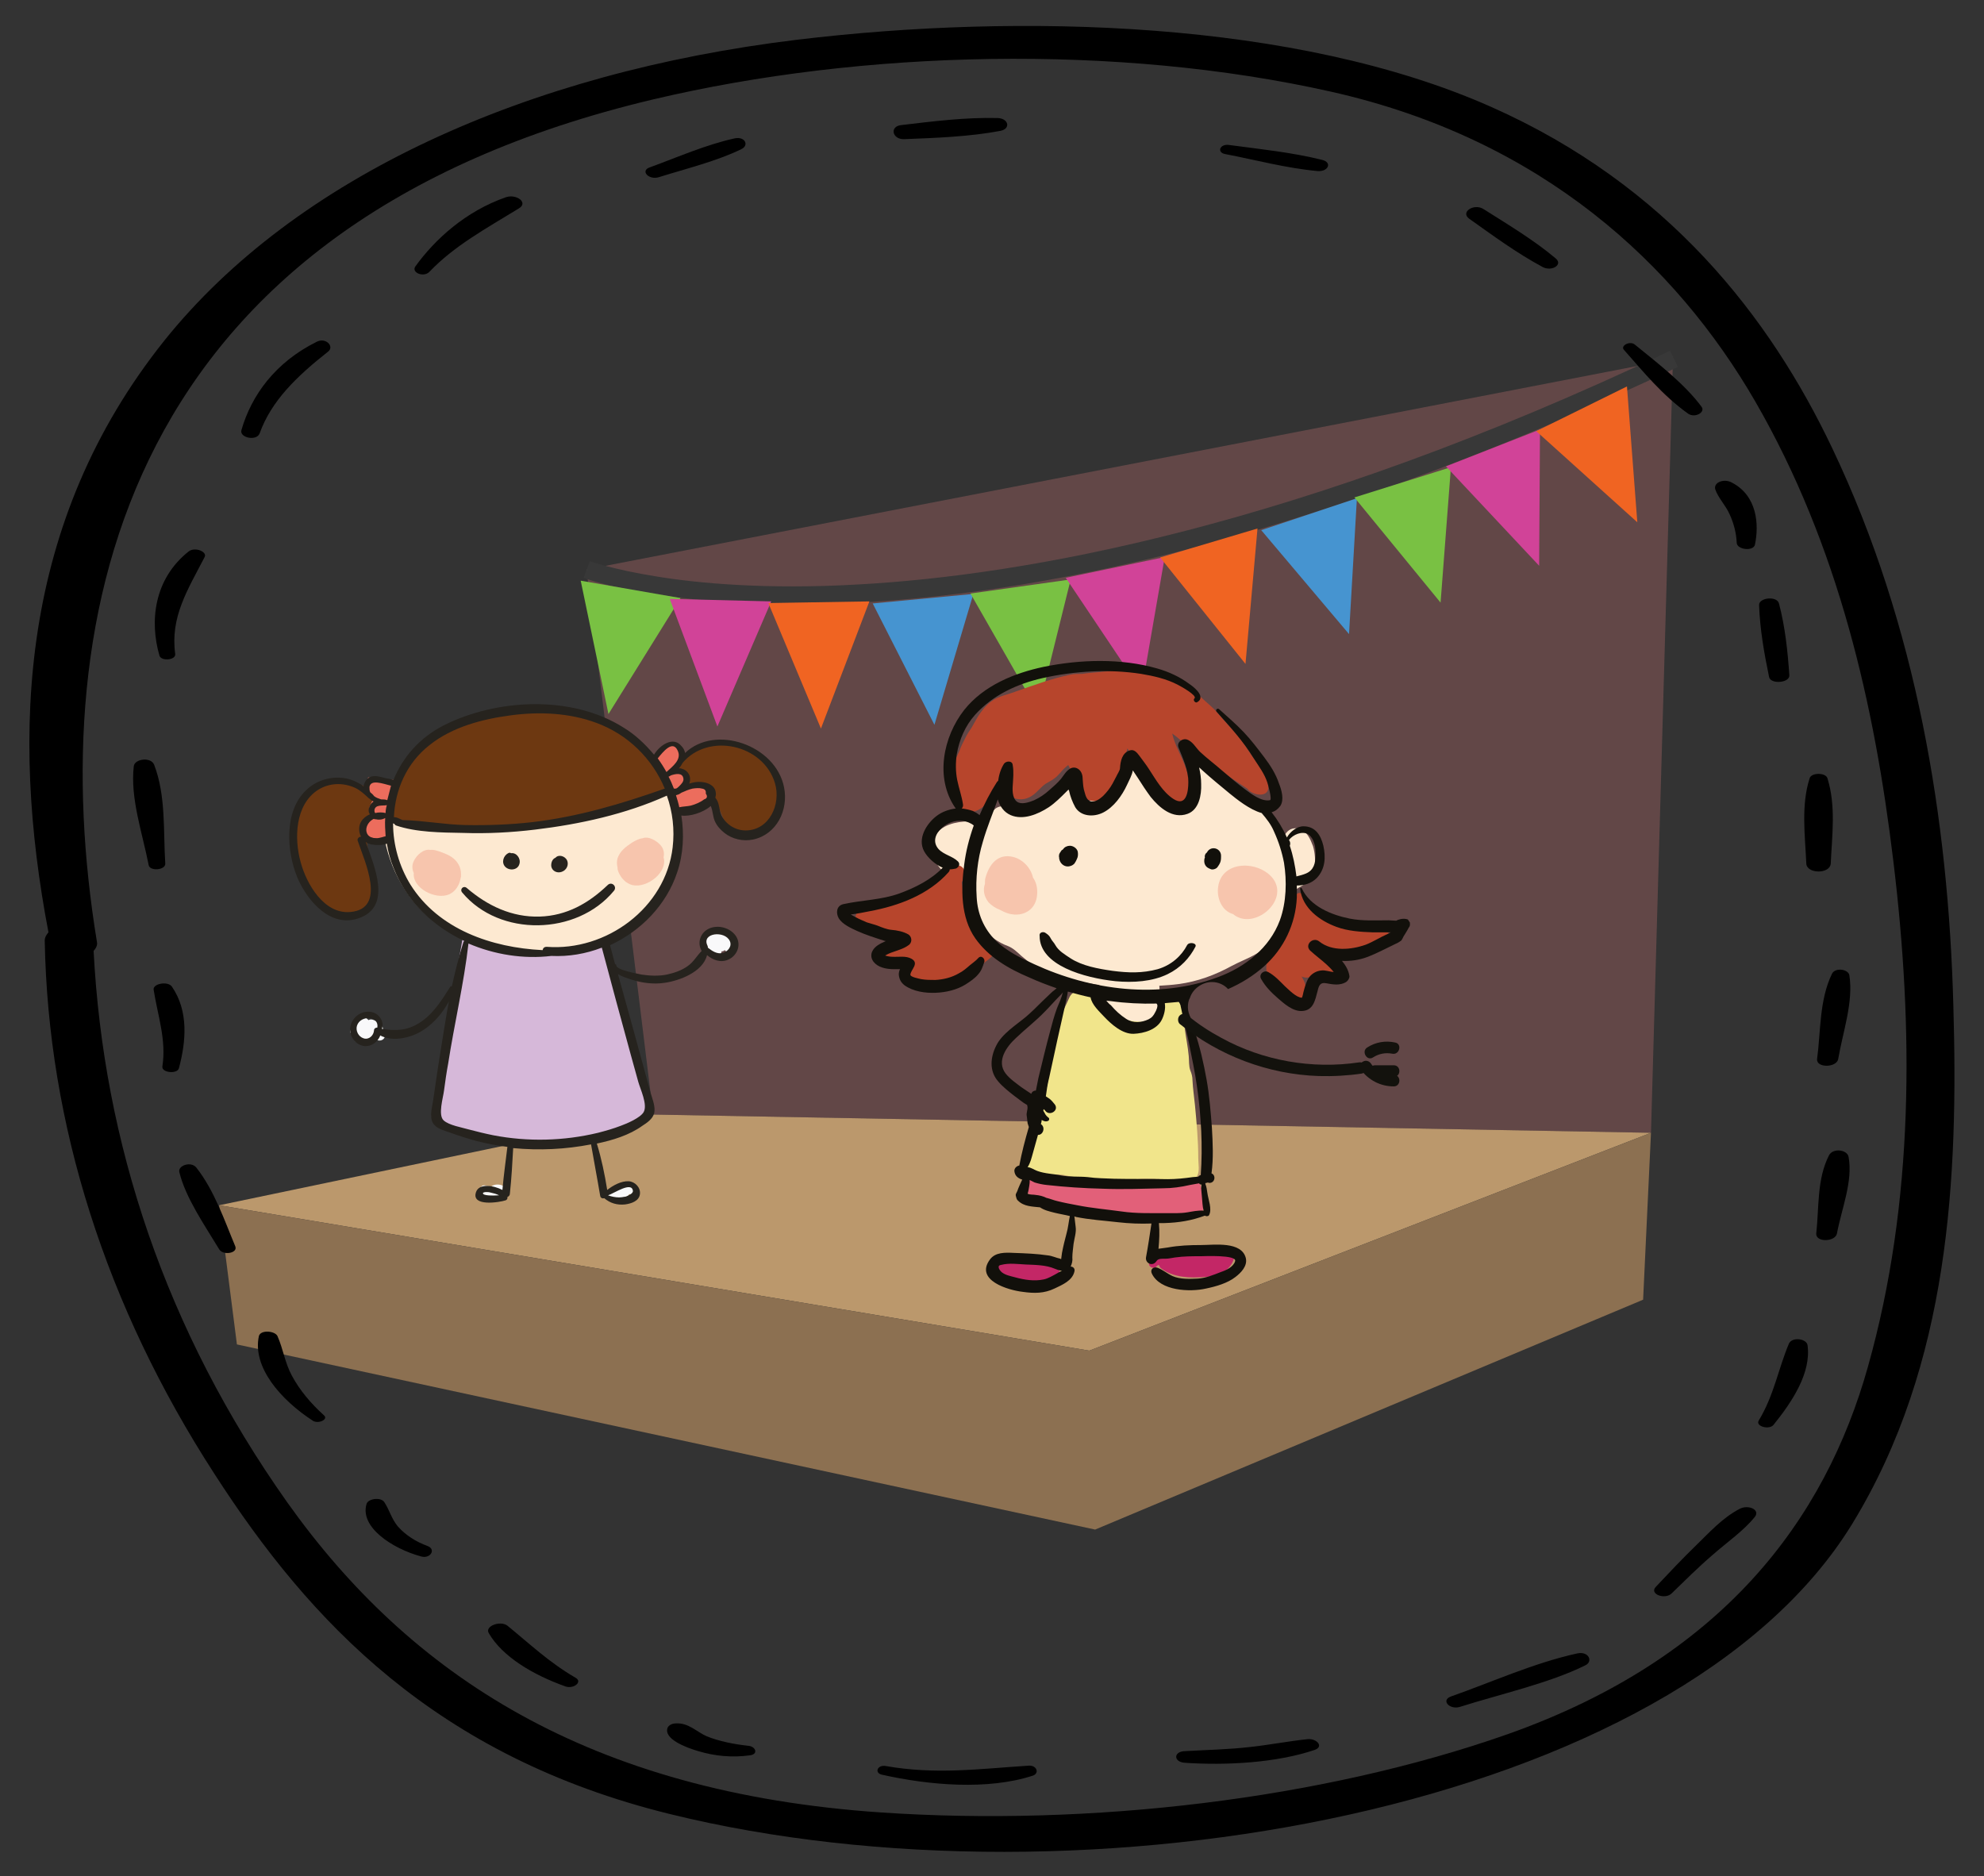 <?xml version="1.0" encoding="utf-8"?>
<!-- Generator: Adobe Illustrator 19.0.0, SVG Export Plug-In . SVG Version: 6.00 Build 0)  -->
<svg version="1.1" id="Capa_1" xmlns="http://www.w3.org/2000/svg" xmlns:xlink="http://www.w3.org/1999/xlink" x="0px" y="0px"
	 viewBox="-44 -92.7 479 453" style="enable-background:new -44 -92.7 479 453;" xml:space="preserve">
<rect x="-44" y="-92.7" width="479" height="453" fill="#333333" stroke="none"/>
<style type="text/css">
	.st0{fill:#BB986C;}
	.st1{fill:#8C7051;}
	.st2{opacity:0.35;}
	.st3{clip-path:url(#SVGID_2_);fill:#BA6E6E;}
	.st4{fill:#383838;}
	.st5{fill:#79C143;}
	.st6{fill:#D14398;}
	.st7{fill:#F06422;}
	.st8{fill:#4694D0;}
	.st9{fill:#E26079;}
	.st10{fill:#C32766;}
	.st11{fill:#FDE9D1;}
	.st12{fill:#B7452C;}
	.st13{fill:#F7C5AD;}
	.st14{fill:#F1E58B;}
	.st15{fill:#12100B;}
	.st16{fill:#13120D;}
	.st17{fill:#F9F9FA;}
	.st18{fill:#D6B8D9;}
	.st19{fill:#6D3811;}
	.st20{fill:#EC6D5D;}
	.st21{fill:#26231E;}
</style>
<g id="escenario">
	<polygon id="XMLID_49_" class="st0" points="113.7,176.4 8.9,198.3 219,233.4 354.6,180.8 	"/>
	<polygon id="XMLID_48_" class="st1" points="352.7,221.1 354.6,180.8 219,233.4 8.9,198.3 13.2,231.9 220.4,276.6 	"/>
	<g id="XMLID_64_" class="st2">
		<g id="XMLID_65_">
			<g>
				<g>
					<g>
						<g>
							<defs>
								<rect id="SVGID_1_" x="97.6" y="-6" width="262.4" height="186.8"/>
							</defs>
							<clipPath id="SVGID_2_">
								<use xlink:href="#SVGID_1_"  style="overflow:visible;"/>
							</clipPath>
							<polygon id="XMLID_47_" class="st3" points="97.6,44.8 113.7,176.4 354.6,180.8 359.9,-6 							"/>
						</g>
					</g>
				</g>
			</g>
		</g>
	</g>
	<path id="XMLID_2_" class="st4" d="M147.9,53.2c-15.2,0-26.7-1.3-34.3-2.5c-11-1.7-16.5-3.8-16.7-3.9l1.5-4l-0.7,2l0.7-2
		c0.1,0,5.5,2,16.2,3.7c9.8,1.6,26.4,3.2,48.8,1.9C203,46.2,269.1,34.8,359.2-8l1.9,3.9C320.7,15,281.9,29.5,245.5,39.2
		c-29.2,7.7-56.9,12.3-82.4,13.6C157.7,53.1,152.6,53.2,147.9,53.2z"/>
	<polygon id="XMLID_45_" class="st5" points="102.9,79.7 96.2,47.5 120.3,51.7 	"/>
	<polygon id="XMLID_44_" class="st6" points="129.2,82.7 117.7,51.9 142.2,52.5 	"/>
	<polygon id="XMLID_43_" class="st7" points="154.2,83.2 141.5,52.9 165.9,52.5 	"/>
	<polygon id="XMLID_42_" class="st8" points="181.6,82.3 166.7,53 191,50.7 	"/>
	<polygon id="XMLID_41_" class="st5" points="206.6,79.1 190.3,50.6 214.5,47.2 	"/>
	<polygon id="XMLID_40_" class="st6" points="231.6,74.1 213.3,46.8 237.2,41.8 	"/>
	<polygon id="XMLID_39_" class="st7" points="256.7,67.6 236.1,41.9 259.6,34.9 	"/>
	<polygon id="XMLID_38_" class="st8" points="281.7,60.4 260.5,35.3 283.6,27.6 	"/>
	<polygon id="XMLID_37_" class="st5" points="303.8,52.8 283,27.4 306.3,20.1 	"/>
	<polygon id="XMLID_36_" class="st6" points="327.6,43.9 305.1,19.9 327.8,11 	"/>
	<polygon id="XMLID_35_" class="st7" points="351.3,33.4 326.9,11.4 348.8,0.6 	"/>
</g>
<g>
	<path d="M427.6,150.1c1.2,41.2-0.8,86.5-24.4,125.1c-42.4,69.2-185.8,94.6-285.4,70.1c-56.5-13.9-87-46.4-110-82.1
		c-26.3-40.6-40.2-84.5-41-128.8c0-0.8,0.4-1.4,0.9-2c-9.2-48.2-6.9-99.2,28-142.9C27.4-50,83.2-75.2,148.4-83.1
		c54-6.5,120.5-4.7,167.6,16.2c42.6,18.9,67.3,50.7,82.4,82.5C418.8,58.5,426.4,105.2,427.6,150.1z M407,237.2
		c11.2-39.8,11-81.8,6.1-122.1c-4.5-37.3-13.1-75.9-33.4-111c-18.9-32.6-51.1-63.2-102.5-74.7c-51.3-11.5-112.8-10.1-163.5,1.9
		C-14.1-38.4-33.6,55.5-20.6,134.7c0.2,0.9-0.3,1.6-0.8,2.2C-19,183-4.2,228.3,25.4,270.1c29.6,41.6,72.7,70,143.3,74.8
		c50.3,3.4,106.4-3.1,151.3-18.9C371.7,307.7,396.6,274.4,407,237.2z"/>
	<path d="M402.5,142.8c1,6.5-1.6,13.7-2.7,20.2c-0.4,2.1-5.3,2.2-5.1,0c0.9-6.6,0.5-14.2,3.6-20.6
		C399.1,140.8,402.3,141.3,402.5,142.8z"/>
	<path d="M402.3,186.6c1.1,5.9-1.7,12.6-2.8,18.5c-0.4,2.1-5.2,2.2-5,0c0.7-6.1,0.1-13.1,3.1-18.9
		C398.6,184.4,402,184.9,402.3,186.6z"/>
	<path d="M397.2,95.2c2.1,6.7,1.1,13.9,0.8,20.6c-0.2,2.6-5.8,2.5-5.9,0c-0.3-6.8-1.3-14,0.8-20.6C393.3,93.8,396.8,93.8,397.2,95.2
		z"/>
	<path d="M392.4,232.1c0.9,6.6-3.6,13.5-8.2,19.2c-1,1.3-4.4,0.4-3.6-1c3.7-6.1,4.7-12.4,7.3-18.6
		C388.7,230,392.2,230.5,392.4,232.1z"/>
	<path d="M388,70.3c0.2,1.9-4.6,2.3-4.9,0.4c-1.2-5.8-2.2-11.5-2.4-17.3c-0.1-1.8,4.3-2.3,4.8-0.4C387,58.7,387.6,64.5,388,70.3z"/>
	<path d="M376,271.6c2.1-1.1,5,0.2,3.7,1.9c-2.6,3.3-6.8,6.2-10.2,9.2c-3.5,3-6.7,6.2-9.9,9.3c-1.6,1.6-5.4,0.2-3.9-1.5
		c3.2-3.4,6.4-6.8,9.8-10.1C368.7,277.3,371.8,273.8,376,271.6z"/>
	<path d="M374.1,23.8c6.2,3.2,6.6,10.2,5.6,15c-0.4,1.7-4.3,1.2-4.4-0.4c-0.1-2.4-0.7-4.7-1.7-6.9c-0.9-2.1-2.8-4-3.5-6.1
		C369.7,23.7,372.3,22.8,374.1,23.8z"/>
	<path d="M366.8,5.5c1,1.3-1.5,2.8-3.2,1.7c-6.3-4.5-10.8-10.1-15.5-15.4c-1-1,1.4-2.3,2.6-1.3C356.5-4.8,362.8,0.1,366.8,5.5z"/>
	<path d="M336.8,306.5c2.8-0.6,3.9,2,1.9,2.9c-8.7,4.3-20.4,6.9-30.2,10c-2.5,0.8-4.7-1.6-2.2-2.5
		C316,313.5,326.3,308.8,336.8,306.5z"/>
	<path d="M331.6-30.3c1.8,1.5-0.9,3.2-3.1,2.1c-6.5-3.5-12-7.6-17.8-11.7c-2.2-1.6,1.2-3.8,3.5-2.3
		C320.2-38.4,326.4-34.7,331.6-30.3z"/>
	<path d="M275.2-54.1c2.5,0.6,1.5,2.9-1.1,2.7c-7.6-0.7-15-2.7-22.3-4.1c-2.1-0.4-1.3-2.5,0.9-2.2C260.2-56.7,268-55.9,275.2-54.1z"
		/>
	<path d="M271.7,327.2c2.2-0.2,4,1.8,1.7,2.6c-9.1,3.1-21.4,3.8-31.4,3.1c-2.7-0.2-2.7-2.7,0-2.8c5.3-0.3,10.5-0.4,15.8-1
		C262.4,328.6,267,327.7,271.7,327.2z"/>
	<path d="M204.4,333.6c1.9-0.1,2.6,1.8,1,2.4c-11,3.6-25.2,2.3-36.4-0.2c-2-0.4-1.2-2.5,0.9-2.1C182,335.8,192.1,334.4,204.4,333.6z
		"/>
	<path d="M196.9-64.2c2.6,0.1,3.2,2.6,0.6,3.1c-7.4,1.4-15.5,1.7-23.2,2c-2.9,0.1-3.6-3.1-0.7-3.4C181.2-63.4,189.1-64.4,196.9-64.2
		z"/>
	<path d="M136.6,328.8c1.8,0.1,2.6,2,0.5,2.3c-4.3,0.6-8.5,0.2-12.5-1c-3.1-0.9-8.5-3-7.4-5.7c0.3-0.6,1.1-1,2-1
		c3-0.2,5.1,2.1,7.4,3.1C129.6,327.7,133,328.4,136.6,328.8z"/>
	<path d="M133.4-59.3c2.5-0.5,3.5,1.7,1.6,2.6c-5.9,2.9-13.3,4.7-20,6.8c-2.4,0.7-4.5-1.6-2.1-2.4C119.5-54.7,126.2-57.7,133.4-59.3
		z"/>
	<path d="M95,312.4c1.7,1-0.5,2.7-2.4,2.1c-7.9-2.8-15.3-7.2-18.6-12.9c-1-1.7,2.8-3.1,4.5-1.8C83.9,304.2,88.6,308.7,95,312.4z"/>
	<path d="M78.2-45.1c2.5-0.8,5.4,1.3,3.1,2.7c-8,4.9-15.7,9.1-21.6,15.3c-1.4,1.5-4.5,0.2-3.4-1.3C61-34.9,68.4-41.7,78.2-45.1z"/>
	<path d="M59.3,280.6c2,0.8,0.6,3.1-1.6,2.5c-7-1.9-14.9-7.1-13.2-12.7c0.4-1.3,3.5-1.7,4.3-0.4c1.3,2,1.7,4,3.3,5.9
		C53.9,277.9,56.3,279.5,59.3,280.6z"/>
	<path d="M32.5-10.2c2.2-1.1,4.3,1.2,2.7,2.4c-7.6,6-13.7,11.9-16.5,19.7c-0.7,2-5,1.1-4.4-0.8C16.7,2.8,22.4-5.2,32.5-10.2z"/>
	<path d="M34.2,249c1.2,1-1.4,2.2-2.7,1.3c-7.7-5-14.6-12.9-13-20.4c0.4-1.6,3.9-1.3,4.5,0c1.4,3.2,1.8,6.5,3.5,9.6
		C28.4,243,31,246.1,34.2,249z"/>
	<path d="M12.8,208.2c0.7,1.7-3,2.3-3.9,0.7c-3.5-5.8-8.1-12.4-9.6-18.6c-0.4-1.6,2.8-2.7,4.1-1.1C7.8,194.8,10.2,202,12.8,208.2z"
		/>
	<path d="M1.6,40.4c1.5-1.1,4.5,0.1,3.8,1.4c-4.2,8.1-8.3,14.5-7.1,23.4c0.2,1.5-3.4,1.8-3.8,0.4C-7.9,57.4-6.9,47.1,1.6,40.4z"/>
	<path d="M-2.5,145.5c4.1,6,3.4,13.3,1.7,19.7c-0.4,1.5-4.2,1.1-4-0.4c1-6.4-1.1-12.2-2.1-18.5C-7.2,144.8-3.5,144.1-2.5,145.5z"/>
	<path d="M-4.1,115.8c0.1,1.6-3.7,1.9-4,0.4c-1.5-7.7-4.5-16.2-3.6-23.9c0.2-1.8,4.1-2.3,4.9-0.4C-3.9,99.4-4.6,108-4.1,115.8z"/>
</g>
<g id="XMLID_1817_">
	<g id="XMLID_1819_">
		<g id="XMLID_4606_">
			<path id="XMLID_4610_" class="st9" d="M203.1,193.2c0.4-1.8,2.4-2.1,3.9-1.7c0.9,0.2,1.6,0.4,2.6,0.4c1.2,0,2.3,0,3.5,0
				c2.2,0,4.4,0.4,6.7,0.5c4.7,0.1,9.5,0.8,14.2,0.3c1.7-0.2,3.5-0.3,5.2-0.4c1.5-0.1,3.3-0.2,4.6,0.5c0.1,0.1,0.3,0.2,0.4,0.3
				c0.6-0.4,1.6-0.3,1.7,0.6c0.3,1.9,1,4.5,0.4,6.3c-0.2,0.7-0.8,1.1-1.5,1.2c-2.3,0-4.6,0-7,0c-2.5,0-4.9,0.4-7.4,0
				c-2-0.3-4-1.3-6.1-1.3c-2.5-0.1-4.9-0.3-7.3-0.8c-2-0.4-4.1-0.9-6-1.8c-1.7-0.7-3.6-1-5.4-1.4
				C204.2,195.7,202.8,194.7,203.1,193.2z"/>
			<g id="XMLID_4607_">
				<path id="XMLID_4609_" class="st10" d="M239.5,209.2c4.3-1.1,9.1-1.4,13.4-0.4c0.6,0.1,1.2,0.9,1.2,1.5
					c-0.2,1.5-0.9,2.7-2.1,3.7c-1.5,1.2-3.1,1.5-5,1.6c-3.6,0.3-7.6,0.2-10.6-2c-0.3-0.2-0.5-0.6-0.6-0.9c-0.3,0.1-0.5,0.2-0.6,0.4
					c-0.6,0.7-1.9,0.1-1.8-0.7C233.7,209.5,237.5,209.7,239.5,209.2z"/>
				<path id="XMLID_4608_" class="st10" d="M197,213.1c0.9-1,2.6-1.2,3.9-1.3c3.2-0.3,6.3,0.4,9.4,0.8c0.8,0.1,1.2,0.7,1.3,1.3
					c0.1,0.1,0.2,0.3,0.2,0.5c0.8,3.4-3.7,3-5.7,2.9c-2.9-0.1-6.2,1-8.8-0.8C196,215.7,195.9,214.3,197,213.1z"/>
			</g>
		</g>
		<g id="XMLID_4597_">
			<path id="XMLID_4605_" class="st11" d="M181.6,109.3c1.6-2.9,5.2-3.6,8.2-3.7c1.2,0,2.9,0.1,4.1,0.8c0.3-0.3,0.6-0.7,0.9-1
				c0.3-1.3,0.9-2.7,2.1-3.2c1.8-0.7,3.6,0,5.4,0.4c1.7,0.4,4.1-1.4,5.5-2.2c1-0.5,2.1-0.6,3.1-1.1c0.9-0.4,1.3-1.1,2-1.8
				c0.9-1,2.5-0.4,2.8,0.7c0.2,0.6,0.5,3.6,1.2,3.7c0.6,0,1.4-0.6,1.8-1c0.8-0.6,1.4-1.2,2.3-1.7c1.3-0.8,3.6-1.6,4.5-2.9
				c0.8-1.2,1.3-2.9,2.6-3.6c2.9-1.5,4.5,2.9,5,4.9c0.4,1.3,2.2,1.8,3.2,2.3c1.7,0.8,3.7,1.3,4.9-0.5c0.4-0.6,0.8-1.4,1.1-2.1
				c0.3-0.8,0.2-1,0.4-2c0.2-1.4,0.9-3.7,2.6-3.9c4.1-0.6,3.9,4.9,7.3,6c3.8,1.2,6.5,3.6,9,6.7c1.7,2.1,3.2,4.5,3.9,7.2
				c0.1-0.9,0.4-1.8,0.7-2.4c0.7-1.3,2-1.9,3.4-1.5c1.9,0.4,2.8,2.6,3.4,4.2c0.5,1.7,0.6,3.5,0.4,5.3c-0.2,1.8-1.3,3-2.8,4.1
				c-0.6,0.4-1.3,0.7-1.9,1.2c-0.5,0.4-1,0.5-1.5,0.5c0,0.1,0,0.3,0,0.4c0,0.7,0,1.4-0.3,2c0,0.1,0,0.1-0.1,0.2c0,0.1,0,0.2,0,0.5
				c-0.1,0.4-0.1,0.8-0.3,1.3c-0.2,0.8-0.7,1.5-0.9,2.3c-0.6,1.7-1.4,3.4-2.5,4.9c-2.5,3.4-6.1,4.3-9.7,6.2c-4,2.2-8.3,3.8-12.9,4.4
				c-1.5,0.2-3,0.3-4.6,0.4c0,0.6,0.1,1.1,0.1,1.7c0.4,0.8,0.5,1.6,0.5,2.6c-0.1,1.4-0.9,2.5-1.5,3.6c-1.3,2.4-4.9,3.2-7.4,2.5
				c-2.4-0.7-3.4-3.5-4.2-5.6c-0.4-1.2-1-2.3-1.5-3.4c-0.2-0.5-0.4-1-0.5-1.6c-4-0.5-7.8-1.6-11.7-2.9c-1.3-0.5-2.8-0.9-3.9-1.6
				c-1.1-0.7-2.2-1.7-3.2-2.5c-1-0.9-2-1.9-3.3-2.4c-1.1-0.4-2.2-1-3.2-1.7c-4.3-3.2-6-8.8-6.1-14c0,0,0,0,0-0.1
				c-0.8-0.1-1.7-0.2-2.5-0.4c-1.6-0.3-3.2-1.2-4.3-2.3C181.3,115.1,180.3,111.7,181.6,109.3z"/>
			<g id="XMLID_4601_">
				<path id="XMLID_4604_" class="st12" d="M263.9,136c0.6-1,1-2.1,1.4-3.2c1-2.4,2.3-4.3,2.4-7.1c0-0.8,0.5-1.3,1.2-1.5
					c-0.2-0.6,0.2-1.4,0.9-1.3c1.4,0.1,1.6,1.5,2.1,2.6c0.9,1.8,2.9,3,4.7,3.8c4,2,8.8,1.9,13.2,2.3c1.4,0.1,2.4,2.2,0.8,3
					c-2.4,1.1-5.2,1.9-7.8,2.1c-0.5,0-1,0.3-1.5,0.4c-0.7,0.2-1.5,0.1-2.3,0.1c-1.3-0.1-2.5-0.5-3.7-1c-0.1,0-0.2-0.1-0.3-0.1
					c1.6,1.4,3.3,2.6,4.1,4.7c0.3,0.6-0.2,1.5-0.7,1.8c-2,1.1-4.2,0.7-6.4,0.7c-0.4,0-0.9,0.1-1.4-0.1c-0.2,0-0.3-0.1-0.4-0.2
					c0.1,0.2,0.2,0.3,0.3,0.5c0.7,1.3,1.1,2.7,0.5,4.1c-0.8,1.6-2.8,0.9-3.9,0.3c-2.9-1.6-6.6-5.2-5-8.8
					C262.6,137.8,263.3,136.9,263.9,136z"/>
				<path id="XMLID_4603_" class="st12" d="M163.4,127.1c1.2-0.9,3.3-1,4.7-1.2c2.1-0.3,4.2-0.6,6.2-1.2c0.6-1,1.6-1.1,2.5-1.6
					c1.2-0.6,2.3-1.4,3.4-2.3c1.4-1,3.3-1.5,4.2-3.1c0,0,0-0.1,0.1-0.1c0.1-0.8,1-1.3,1.7-1.1c1-0.8,2.9,0.1,2.7,1.8
					c-0.1,0.7-0.3,1.4-0.7,2c0.1,0.5,0.1,1,0.2,1.5c0.3,2,1.1,3.9,2,5.7c0.9,1.7,2.2,3.3,3.7,4.6c1.2,1.1,2.7,2.6,2.3,4.5
					c-0.3,1.5-2,2.5-3.1,3.4c-0.6,0.4-1.2,0.8-1.8,1.2c-0.8,0.6-1.7,1-2.6,1.5c-1.6,1-3.3,1.3-5.1,1.5c-1.7,0.1-3.5,0.3-5.3,0.2
					c-1.6,0-3.1-1-3.6-2.6c-0.2-0.4-0.3-0.9-0.3-1.3c-2.1,0.1-5.7-0.1-5.1-3c0.3-1.2,1.6-1.8,2.6-2.1c0.8-0.3,1.7-0.5,2.6-0.7
					c-1.5-0.5-3.2-0.6-4.7-1.3c-1.3-0.6-2.5-1-3.8-1.5c-1.4-0.5-2.6-1.2-3.5-2.4C162.3,128.6,162.8,127.5,163.4,127.1z"/>
				<path id="XMLID_4602_" class="st12" d="M190.3,103.4c-1.9,0.1-3.3-1.2-4.2-2.7c-0.8-1.4-1.4-3.2-1.3-4.9c0.2-1.7,1-3.5,1.8-5
					c0.3-0.7,0.7-1.4,1-2.1c0.4-1.2,1-2.3,1.5-3.3c0.4-0.8,0.9-1.6,1.4-2.3c0.5-0.9,1.1-1.9,1.6-2.8c0.9-1.4,2-2.8,3.3-3.7
					c1.8-1.3,4-1.6,6-2.4c4.3-1.5,8.6-3.1,13-4c0.9-0.2,1.9-0.2,2.9-0.2c1.3-0.2,2.6-0.3,3.8-0.4c3.3-0.4,6.7-0.4,10-0.5
					c2.7-0.1,8.4,0.8,10.1,3.8c0.1,0,0.1,0,0.2,0c1.8-0.1,2.9,1.2,4.1,2.3c1.5,1.5,3.3,2.8,4.7,4.5c1.4,1.7,2.9,3.2,4.3,4.8
					c1.4,1.6,2.5,3.4,3.7,5.2c1.5,2.2,3.7,4.6,4,7.3c0.4,3-3.7,2.5-5.1,0.7c-5.3-3.5-10.6-7-15.4-11.1c-0.8-0.7-1.8-1.6-2.7-2.2
					c0.1,0.4,0.2,0.8,0.3,1.1c0.9,2.9,2.6,5.5,3.4,8.5c0.6,2.1,0.9,5.2-0.8,6.9c-1.9,1.9-4.7,1-6.2-0.7c-0.8-0.9-1.4-1.9-1.9-3
					c-0.7-1.3-1.6-2.5-2.3-3.8c-0.7-1.2-1.5-2.3-2.2-3.5c-0.2-0.3-0.6-1.2-1.1-1.9c-0.2,0.6-0.3,1.2-0.3,1.7
					c-0.2,1.5-0.4,2.9-0.9,4.2c-0.9,2.4-2,4.7-4.2,6.1c-1,0.6-2.3,0.9-3.5,0.6c-1.4-0.3-2-1-2.6-2.3c-0.5-1.2-1.1-2.4-1.6-3.6
					c-0.3-0.8-0.7-1.9-1.2-2.7c-0.2,0.2-0.5,0.4-0.7,0.6c-0.7,0.6-1.2,1.3-1.8,1.9c-0.8,0.9-1.9,1.4-2.9,2c-1.2,0.8-2.1,2.1-3.3,2.9
					c-2.2,1.5-5,1.1-6.5-1.2c-0.3-0.5-0.6-1.1-0.8-1.6c-0.2,0.5-0.5,1-0.8,1.5c-0.6,0.9-1.4,1.8-2.2,2.6
					C193.6,102,192.1,103.3,190.3,103.4z"/>
			</g>
			<g id="XMLID_4598_">
				<path id="XMLID_4600_" class="st13" d="M193.8,120.7c0-0.5,0-1,0.1-1.4c0.9-3.3,3-6,6.7-5.1c2.4,0.6,4.3,2.7,4.8,5
					c0.8,1.1,1.1,2.5,1,4c-0.2,3.7-3.3,5.6-6.8,4.7c-0.7-0.2-1.4-0.5-2.1-0.9c-1.1-0.4-2-1-2.8-1.8
					C193.5,123.7,193.3,122.1,193.8,120.7z"/>
				<path id="XMLID_4599_" class="st13" d="M263.4,119.5c3.9,5.4-4.8,12.6-9.7,8.5v0c-2.8-0.8-4-4-3.6-6.6
					C251,114.9,260,115,263.4,119.5z"/>
			</g>
		</g>
		<path id="XMLID_4596_" class="st14" d="M204,185.9c1.1-1.6,1.7-3.9,2.3-5.8c0.9-2.8,1.3-5.7,2-8.5c0.8-3,1.2-5.8,1.3-8.9
			c0.2-5.4,2.4-9.9,4.6-14.6c0.8-1.8,3.3-2.1,4.8-1c1.8,1.3,2.2,3.7,3.8,5.3c1.1,1.1,2.3,1.1,3.7,1.1c1.3,0,2.5,0.3,3.8,0.4
			c1.1,0.1,2.5,0.2,3.6,0c1.1-0.2,2-1.4,2.7-2.3c0.2-1.2,0.6-2.3,1.3-3.3c0.8-1,2.4-0.3,2.7,0.8c0.1,0.1,0.2,0.2,0.3,0.3
			c0.8,1.8,0.8,4.1,1.1,6c0.3,2.3,0.8,4.6,1,6.9c0.1,1.1,0,2.5,0.4,3.5c0.3,0.7,0.5,1.5,0.5,2.3c0.1,2,0.4,4,0.6,6
			c0.4,4.2,0.8,8.6,0.8,12.8c0,1.4,0.4,3.2-0.3,4.4c-0.9,1.8-4.3,1-5.9,0.9c-2.2-0.2-4.4-0.3-6.7-0.3c-2.1,0-4.2,0.5-6.3,0.5
			c-1.1,0-2.2,0-3.3,0c-0.8,0-1.6-0.3-2.4-0.4c-2.4-0.3-4.6-0.3-7-0.9c-2.2-0.5-4.4-0.1-6.5-0.1c-1.2,0-2.9,0.1-3.5-1.2
			C202.8,188.3,203.1,187.2,204,185.9z"/>
		<g id="XMLID_1822_">
			<path id="XMLID_4594_" class="st15" d="M246.8,114.6c0-0.1,0.1-0.2,0.1-0.2c-0.1-0.4,0-0.9,0.4-1.2c0,0,0,0,0,0
				c0,0,0.1-0.1,0.1-0.1c0.3-0.6,0.9-1,1.6-1c1,0,1.8,0.8,1.8,1.8c0,0.4,0,0.9-0.1,1.3c-0.1,0.5-0.5,1.1-0.8,1.5
				c-0.3,0.4-1.2,0.7-1.7,0.4c-0.5-0.2-0.9-0.4-1.2-0.9C246.7,115.7,246.7,115.1,246.8,114.6z"/>
			<path id="XMLID_4593_" class="st15" d="M211.7,113.7c0-0.2,0.1-0.3,0.2-0.5c0.1-0.1,0.1-0.2,0.2-0.3c0.1-0.1,0.1-0.2,0.2-0.3
				c0.2-0.1,0.3-0.2,0.4-0.3c0.3-0.5,1-0.8,1.6-0.8c0.8,0,1.7,0.6,1.9,1.4c0.1,0.6,0.1,1.2-0.2,1.8c-0.2,0.5-0.3,0.6-0.6,1.1
				c-0.3,0.3-0.6,0.5-1,0.6c-0.9,0.3-1.9-0.1-2.4-1c-0.2-0.4-0.3-0.7-0.3-1.2C211.6,114.1,211.7,113.9,211.7,113.7z"/>
			<path id="XMLID_4592_" class="st15" d="M208.5,132.6c0.6,0.4,0.9,0.7,1.2,1.3c0.3,0.6,0.8,1,1.1,1.6c0.8,1.4,2.2,2.2,3.7,3.2
				c2.8,1.8,6.6,2.5,10.1,3c3.8,0.5,7.2,0.6,10.9-0.4c3.4-1,5.8-3.3,7.1-5.8c0.5-0.9,2.5-0.5,2,0.4c-1.4,2.7-3.6,5.1-6.7,6.6
				c-3.7,1.8-8.3,2.1-12.6,1.7c-7.5-0.8-18.3-3.8-18.3-10.9C206.8,132.4,207.9,132.1,208.5,132.6z"/>
			<path id="XMLID_4655_" class="st15" d="M270.3,121.8c-0.1-0.3-0.5-0.1-0.4,0.2c0.6,4.6,4.7,7.6,8.8,9.1c2.7,1,5.8,1.2,8.6,1.3
				c1.5,0,3,0,4.5,0c-0.3,0.1-0.5,0.3-0.8,0.4c-1.8,0.8-3.5,1.9-5.3,2.6c-3.4,1.2-8.1,1.7-11.2-0.8c-1.5-1.2-3.6,0.8-2.2,2.2
				c1.3,1.2,2.7,2.2,4,3.4c0.4,0.4,1.2,1.1,1.7,1.8c-1-0.1-2.1-0.5-2.9-0.4c-1.3,0.1-2.5,0.8-3.2,1.9c-0.6,1-0.9,2.2-1.2,3.3
				c-0.1,0.4-0.2,1.1-0.4,1.4c0,0,0,0,0,0c-1.4-0.1-3.1-1.9-4.1-2.8c-1.2-1.2-2.5-2.6-4-3.4c-1.1-0.6-2.4,0.6-1.7,1.7
				c1,1.8,2.5,3.3,4,4.6c1.5,1.3,3.6,3.2,5.8,3.1c2.8-0.1,3.2-2.6,3.8-4.8c0.3-1.3,0.6-2.2,2.1-1.9c1.6,0.3,3.3,0.6,4.8-0.3
				c0.4-0.3,0.8-0.8,0.8-1.4c-0.2-1.4-0.9-2.6-1.8-3.7c2,0.1,4.1-0.2,6-0.9c2.4-0.9,4.6-2.1,6.9-3.2c0.5-0.2,1-0.5,1.4-0.8
				c0.2-0.3,0.4-0.6,0.5-0.9c0.4-0.7,0.9-1.4,1.3-2.2c0.1-0.1,0.1-0.2,0.2-0.3c0-0.1,0.1-0.2,0.1-0.3c0-0.2,0-0.3,0-0.5
				c0,0,0-0.1,0-0.1c0,0,0,0,0,0c0-0.1-0.1-0.1-0.1-0.2c-0.1-0.2-0.3-0.4-0.4-0.6c-0.5-0.2-1.2-0.2-1.7-0.1
				c-0.4,0.1-0.8,0.2-1.1,0.4c0,0-1.5-0.1-1.8-0.1c-3.1,0-6.3,0.2-9.4-0.4C277.4,128.2,272.3,126.1,270.3,121.8z"/>
			<path id="XMLID_4579_" class="st15" d="M275.5,111.5c-0.6-2.5-1.9-4.7-4.8-4.7c-1.6,0-3.2,1.3-4,2.7c-1-2.2-2.2-4.2-3.7-6.1
				c0.8-0.2,1.5-0.7,2.1-1.5c1-1.5,0.3-3.9-0.3-5.4c-0.8-2.4-2.1-4.4-3.6-6.4c-1.6-2.1-3.1-4.1-4.9-6c-1.9-2-4-3.8-6-5.6
				c-0.4-0.3-0.9,0.2-0.6,0.6c3.2,3.6,6.5,7.2,9,11.3c1.2,1.9,2.6,3.7,3.3,5.9c0.1,0.3,1.2,4.1,0.6,4.2c-2.1,0.4-4.6-1.6-6.1-2.7
				c-1.9-1.4-3.7-3-5.5-4.5c-1.7-1.5-3.6-2.9-5.3-4.5c-1.1-1.1-1.8-2.6-3.3-3c-1-0.2-2.3,0.7-1.9,1.9c1.1,2.8,2.4,5.4,2.4,8.5
				c0,2.2-0.5,6-3.6,4c-2.6-1.7-4.2-4.6-5.9-7.2c-0.7-1.1-1.5-2.1-2.3-3.2c-0.6-0.8-1.3-1.7-2.4-1.3c-1.8,0.6-2.2,2.6-2.3,4.3
				c0,0.5-0.7,1.5-0.9,2c-0.3,0.6-0.6,1.1-0.9,1.7c-0.6,1.1-1.4,2.1-2.3,3c-0.8,0.7-1.7,1.4-2.8,1.3c-1-0.1-1.4-1.3-1.6-2.1
				c-0.4-1.2-0.4-2-0.5-3.2c0-0.9-0.2-1.8-0.9-2.4c-0.6-0.5-1.3-0.6-2-0.3c-1.1,0.6-1.6,1.6-2.3,2.5c-0.8,1-2,2-2.9,2.8
				c-1.1,1-2.3,1.8-3.6,2.4c-1,0.4-2.6,1-3.7,0.6c-1.5-0.5-1.6-2.7-1.5-4c0.1-1.8,0.3-3.4,0-5.1c-0.1-1.1-1.6-1-2.1-0.3
				c-0.7,1.1-1.2,2.5-1.4,4.1c-0.1,0.1-0.2,0.2-0.3,0.3c-1.6,2.5-3,5.2-4.2,8c-0.5-0.4-1-0.7-1.6-1c-0.9-0.3-1.8-0.5-2.7-0.6
				c0.2-0.2,0.4-0.6,0.3-1c-0.3-2-1-3.9-1.4-5.9c-0.4-2-0.4-4.2-0.1-6.2c0.6-3.5,2-6.8,4.4-9.5c4.3-4.8,10.2-7.5,16.4-8.9
				c7.7-1.7,15.9-2.2,23.7-1c3,0.5,6.1,1.2,8.8,2.6c0.6,0.3,4.8,2.6,4.1,3.3c-0.5,0.4,0.2,1.3,0.7,0.9c0.1-0.1,0.3-0.2,0.4-0.3
				c1.3-1.4-1.5-3.5-2.4-4.1c-2.3-1.7-4.9-2.9-7.7-3.7c-8.7-2.5-18.6-2.2-27.4-0.4c-7.1,1.5-14.5,4.5-19.2,10.4
				c-5.1,6.5-7.1,16.4-2.2,23.6c0.1,0.1,0.1,0.2,0.2,0.2c-1.7,0.2-3.4,0.8-4.8,1.9c-2.4,1.9-4.5,5.4-2.9,8.4c0.8,1.5,2.6,3.2,4.5,4
				c-2.8,2.9-6.6,4.8-10.4,6.2c-4.4,1.6-9.1,1.6-13.6,2.6c-1.7,0.4-1.8,2.2-1.1,3.4c0.9,1.5,3,2.4,4.5,3.1c2,0.9,4.2,1.6,6.4,2.3
				c0.2,0.1,0.3,0.1,0.5,0.1c-1.3,0.6-2.8,1.2-3.4,2.7c-0.6,1.8,0.9,3.2,2.5,3.7c0.9,0.3,1.9,0.4,2.9,0.4c0.4,0,0.8,0,1.2,0
				c0.1,0,0.1,0,0.2,0c-0.2,0.4-0.3,0.8-0.3,1.3c0.1,1.1,0.5,1.9,1.4,2.6c2.1,1.5,5,1.9,7.5,1.8c2.5-0.1,5.1-0.7,7.2-2
				c1.1-0.7,2.3-1.5,3.1-2.5c0.8-0.9,1-1.7,1.4-2.8c0.4-0.9-0.7-1.9-1.4-1.1c-0.6,0.7-1.4,1.2-2.1,1.8c-0.8,0.7-1.6,1.4-2.6,1.9
				c-1.7,1-3.7,1.5-5.7,1.6c-1.1,0-2.3,0-3.4-0.2c-0.4-0.1-2.7-0.5-2.6-1.1c0.1-1.2,2.2-2.7,0.3-3.8c-1.4-0.8-3.1-0.4-4.7-0.5
				c-0.4,0-1.2-0.1-1.7-0.3c1.8-1.1,4.3-1.3,5.9-2.7c0.7-0.7,0.5-1.9-0.3-2.4c-1.2-0.7-2.8-1-4.1-1.1c-1.1-0.1-2.3-0.6-3.3-1
				c-0.8-0.3-1.7-0.5-2.6-0.8c-0.9-0.4-1.9-0.8-2.8-1.3c-0.4-0.2-0.7-0.4-1.1-0.6c1.6-0.2,3.1-0.5,4.6-0.8c7-1.3,14.2-4,19-9.4
				c0.2-0.2,0.3-0.5,0.3-0.7c0.5,0,1-0.1,1.5-0.2c0.7-0.3,1.1-1.1,0.5-1.7c-1.3-1.3-3.4-1.6-4.7-3c-1.5-1.7-0.8-3.7,0.8-5.1
				c1.4-1.3,3.2-1.9,5.1-1.7c0.8,0.1,1.9,0.5,2.6,1.1c-1.1,3.1-1.9,6.2-2.3,9.4c-0.8,5.9-0.9,12.8,2.7,17.9c3.2,4.5,8,7.3,13,9.4
				c2.2,1,4.3,1.8,6.6,2.6c-0.4,0.4-0.9,0.7-1.3,1.1c-0.7,0.7-1.5,1.4-2.2,2.1c-1.3,1.3-2.5,2.5-3.9,3.7c-2.4,2-5.8,4.1-7.2,7
				c-1.4,2.8-1.7,6.1,0.5,8.6c1.1,1.3,2.5,2.4,3.9,3.5c1,0.7,2,1.6,3.1,2.2c0,0,0,0,0,0.1c0.3,0.8-0.3,1.7-0.1,2.6
				c0.1,0.5,0.1,1.1,0.2,1.7c0.1,0.3,0.2,0.6,0.3,0.9c-0.9,3.1-1.7,6.1-2.3,9.3c-0.6,0.1-1.2,0.6-1.2,1.3c0.1,1.2,0.9,1.8,1.9,2.1
				c-0.4,0.9-0.9,1.9-1.2,2.8c-0.2,0.5-0.5,0.7-0.3,1.3c0.1,0.4,0.2,0.8,0.5,1c1.4,1.4,3.4,1.4,5.3,1.6c1,0.7,2.3,1,3.5,1.3
				c1.2,0.3,2.5,0.5,3.7,0.8c-0.3,1.4-0.4,2.8-0.8,4.2c-0.4,1.5-0.8,3.1-1.1,4.7c-0.1,0.5-0.1,1-0.2,1.5c-0.1,0-0.1,0-0.2-0.1
				c-1-0.2-2-0.7-3-0.8c-2.7-0.4-5.4-0.5-8.2-0.6c-2.1-0.1-4.5-0.2-5.8,1.6c-3.7,5,4.4,7.4,7.9,7.8c2.8,0.4,5.2,0.4,7.7-0.8
				c1.9-0.9,4.3-1.9,4.8-4.1c0.2-0.7-0.3-1.2-0.9-1.2c0.3-0.7,0.5-1.4,0.4-2.2c0-1.1,0.2-2.2,0.3-3.3c0.2-1.4,0.7-2.8,0.5-4.1
				c-0.1-0.8-0.2-1.7-0.3-2.5c0.1,0,0.2,0,0.3,0.1c3.4,0.7,6.9,0.9,10.3,1.3c2.6,0.3,5.3,0.4,8,0.3c-0.4,2.7-0.8,5.4-1.3,8.1
				c-0.3,1.5,1.6,2.4,2.5,1c0.4-0.7,1.5-0.6,2.2-0.6c0.8,0,1.5-0.2,2.3-0.3c2.1-0.3,4.2-0.3,6.3-0.3c0.5,0,8.7-0.4,8.2,1.2
				c-0.4,1.4-2.2,2.2-3.4,2.6c-1.8,0.7-3.7,1.5-5.6,1.6c-1.9,0.1-4.3,0.2-6.1-0.6c-1.3-0.6-2.3-1.5-3.6-2c-1-0.4-1.9,0.4-1.4,1.4
				c2,4.2,9.2,4.5,13.1,3.6c2.4-0.5,5.2-1.3,7.1-2.8c1.3-1,2.9-2.6,2.5-4.5c-1-4.2-7.7-3.2-10.8-3.2c-2.7,0-5.4,0.1-8.1,0.6
				c-0.8,0.1-1.5,0.2-2.2,0.3c0.2-2.1,0.3-4.1,0.1-6.2c0.4,0,0.9,0,1.3,0c3.5-0.1,6.6-0.6,9.8-1.8c0.3,0.2,0.8,0.2,1-0.1
				c0.8-1.5-0.2-3.8-0.4-5.4c-0.1-0.7-0.2-1.5-0.5-2.2c0-0.1,0.1-0.1,0.1-0.2c0.2,0,0.3,0,0.5-0.1c0.1,0,0.2,0.1,0.4,0.1
				c1.4,0,1.6-1.9,0.5-2.3c0.5-3.7,0.3-7.3,0.1-11c-0.3-3.9-0.6-7.8-1.3-11.7c-0.7-3.9-1.6-7.9-2.9-11.7c-0.4-1.1-0.7-2.2-1.1-3.3
				c0.1,0.1,0.1,0.1,0.2,0.2c-0.4-0.8-0.7-1.7-0.7-2.6c0-0.8,0.1-1.6,0.5-2.3c0.7-2.2,3-3.8,5.3-3.8c1.6,0,3,0.7,3.9,1.7
				c3.2-1.4,6.1-3.2,8.7-5.5c4.8-4.3,7.6-10.2,7.9-16.6c0-1,0-1.9,0-2.9c1.8,0,3.5-0.5,4.8-1.8C276,117.1,276.1,114.2,275.5,111.5z
				 M211.1,214.8c-0.9,0.5-2.1,1.2-3.1,1.4c-2.3,0.5-4.7,0.1-6.9-0.5c-1.1-0.3-2.3-0.5-3.2-1.2c-0.5-0.4-1.4-1.6-0.2-1.8
				c1.9-0.5,4-0.2,5.9-0.1c2.3,0.1,4.9,0.1,7,1c0.5,0.2,1.2,0.5,1.8,0.5C212,214.3,211.6,214.5,211.1,214.8z M202.6,169.8
				c-1.3-1-2.8-2-3.8-3.3c-2.3-3,0.2-6.5,2.5-8.6c2.3-2.2,4.8-4.1,7-6.4c1.2-1.2,2.3-2.5,3.5-3.7c0.3-0.3,0.6-0.6,0.8-0.9
				c-0.3,1.3-0.9,2.6-1.4,3.8c-0.7,1.9-1.2,3.8-1.7,5.7c-1,3.7-1.9,7.5-2.8,11.2c-0.2,1-0.4,2-0.6,3c-0.5,0-1,0.3-1.1,0.8
				C204.1,170.8,203.3,170.3,202.6,169.8z M242.7,200c-1.8,0.3-3.7,0.2-5.5,0.2c-3.4,0-7,0.1-10.4-0.4c-3.6-0.5-7.2-0.8-10.7-1.5
				c-1.6-0.3-3.2-0.6-4.8-1c-0.9-0.2-1.8-0.6-2.7-0.8c-0.8-0.4-1.6-0.6-2.6-0.7c-0.4-0.1-1.4,0-1.9-0.3c0.2-0.6,0.3-1.3,0.4-1.9
				c0.1-0.5,0.1-0.9,0.1-1.4c0.4,0.2,0.8,0.4,1.2,0.6c1,0.3,1.9,0.5,2.9,0.6c4.5,0.5,9,0.8,13.5,0.9c4.9,0.2,9.7,0,14.6-0.1
				c2.2,0,4.3-0.3,6.5-0.8c0.7-0.1,1.5-0.3,2.2-0.4c0.1,0.2,0.3,0.3,0.6,0.3c0,0.3-0.1,0.6-0.1,0.9c0.1,0.8,0.1,1.6,0.2,2.3
				c0.1,0.9,0.1,2.1,0.4,3.1C245.2,199.5,243.9,199.8,242.7,200z M243.1,159.4c0.7,3.4,1.4,6.8,1.9,10.3c1,7,1.4,14.3,0.9,21.3
				c-0.3,0.1-0.5,0.2-0.6,0.4c-0.4,0-0.8,0.1-1.3,0.1c-2.1,0.3-4.1,0.5-6.1,0.5c-4.3-0.1-8.6,0-12.9-0.1c-2.1-0.1-4.3-0.1-6.4-0.4
				c-2.1-0.2-4.3,0-6.4-0.4c-1.9-0.4-3.9-0.4-5.8-1.1c-0.8-0.3-1.4-0.8-2.3-0.9c0,0,0,0,0,0c0.7-1.1,0.9-2.1,1.3-3.5l1.2-4.3
				c1.2,0.1,1.9-1.8,0.7-2.6c0.1-0.3,0.2-0.7,0.2-1c0.5,0.3,1,0.5,1.6,0.2c0.2-0.1,0.3-0.5,0.1-0.7c-0.4-0.3-0.8-0.7-1-1.2
				c-0.1-0.2-0.2-0.3-0.3-0.5c0-0.1,0-0.3,0.1-0.4c0.1,0.1,0.2,0.2,0.3,0.3c1,1.5,3.4,0.1,2.4-1.4c-0.4-0.5-0.8-1-1.3-1.4
				c-0.3-0.2-0.6-0.4-0.9-0.6c0.2-1.5,0.4-3,0.8-4.5c0.9-4,1.7-8,2.6-11.9c0.4-1.9,0.9-3.9,1.3-5.8c0.2-1,0.5-2.1,0.6-3.1
				c1.8,0.5,3.6,1,5.5,1.4c0.3,1.8,2.1,3.4,3.3,4.7c1.7,1.8,4.4,4.2,7.1,4.1c2.5-0.1,5.6-1,6.8-3.4c0.5-1,1-2.7,0.7-4
				c1.1-0.1,2.3-0.2,3.4-0.3c0.1,0.2,0.2,0.3,0.3,0.5c0,0.1,0,0.2,0.1,0.2c0,0,0,0.1,0,0.1c0.1,0.5,0.2,1,0.3,1.4
				c0.2,1,0.4,1.9,0.6,2.9C242.3,156,242.8,157.7,243.1,159.4z M223.1,148.9c0.3,0,0.6,0.1,1,0.1c3.6,0.5,7.4,0.7,11.1,0.6
				c0,0,0.1,0.1,0.1,0.1c0.4,0.4-0.2,1.7-0.4,2c-0.4,0.8-0.8,1.3-1.6,1.7c-1.7,0.8-3.7,1-5.4-0.1c-1.4-0.9-2.6-2-3.7-3.3
				C223.9,149.8,223.5,149.4,223.1,148.9z M265,129.5c-2.5,6.7-8.4,11.3-14.9,13.7c-14.4,5.4-30.7,3.2-44.4-3.1
				c-3.3-1.5-6.7-3.2-9.3-5.7c-2.9-2.9-4.4-6.5-4.6-10.5c-0.3-4.5,0.2-9.1,1.5-13.4c1-3.5,2.4-6.8,3.6-10.2c0.5,1.7,1.5,3.1,3.1,3.8
				c3,1.3,6.6-0.2,9.2-1.9c1.5-1,2.9-2.4,4.2-3.7c0.2-0.2,0.4-0.4,0.6-0.6c0,0.1,0,0.2,0.1,0.3c0.3,1.4,0.8,2.7,1.5,4
				c1.4,2.3,4.5,2.4,6.7,1.3c2.6-1.3,4.6-4.1,5.8-6.7c0.5-1.1,1.2-2.3,1.4-3.5c0.4,0.6,0.8,1.2,1.2,1.8c1,1.6,2,3.1,3.1,4.6
				c2.1,2.6,5.3,5.4,8.9,4.1c2.8-1,3.4-4.6,3.3-7.2c0-1.4-0.2-2.7-0.5-4c0.3,0.2,0.5,0.4,0.8,0.7c2.1,1.9,4.3,3.7,6.6,5.6
				c1.6,1.3,4.8,3.9,7.7,4.7c1.2,1.4,2.3,2.8,3,4.5c1.1,2.4,1.9,4.9,2.4,7.5C266.7,120,266.6,125.1,265,129.5z M273.6,113.8
				c0,1.9-0.4,3.6-2.3,4.4c-0.7,0.3-1.5,0.5-2.3,0.7c-0.3-2.5-0.8-5-1.6-7.4c0.2-0.5,0.1-1-0.2-1.4c1-1.3,3.1-2.2,4.6-1.4
				C273.4,109.8,273.7,112.1,273.6,113.8z"/>
		</g>
	</g>
	<path id="XMLID_415_" class="st16" d="M240.8,154.5c9.5,7.7,21.4,12.2,33.6,12.6c3.5,0.1,7-0.1,10.4-0.6c0.7-0.1,1.2-1.1,1-1.7
		c-0.2-0.8-1-1.1-1.7-1c-11.3,1.7-23.2-0.4-33.2-5.9c-2.8-1.5-5.6-3.3-8.1-5.4c-0.6-0.5-1.4-0.6-2,0
		C240.3,153,240.3,154,240.8,154.5L240.8,154.5z"/>
	<path id="XMLID_414_" class="st16" d="M284.5,165.5c1.9,2.6,4.8,4.1,8,4.1c1.8,0,1.8-2.8,0-2.8c-2.1,0-4.3-0.9-5.5-2.7
		c-0.4-0.6-1.2-0.9-1.9-0.5C284.4,163.9,284.1,164.9,284.5,165.5L284.5,165.5z"/>
	<path id="XMLID_413_" class="st16" d="M288,167.3c1.5,0,3,0,4.5,0c1.8,0,1.8-2.8,0-2.8c-1.5,0-3,0-4.5,0
		C286.2,164.5,286.2,167.3,288,167.3L288,167.3z"/>
	<path id="XMLID_412_" class="st16" d="M287.5,162.6c1.4-0.9,3-1.2,4.6-0.9c1.8,0.4,2.5-2.4,0.7-2.7c-2.3-0.5-4.7-0.1-6.7,1.2
		C284.6,161.1,286,163.6,287.5,162.6L287.5,162.6z"/>
</g>
<g id="XMLID_7280_">
	<path id="XMLID_7282_" class="st17" d="M48.6,156.3c0-0.1-0.1-0.1-0.1-0.2c0,0,0-0.1,0-0.1c0-1.4-1.3-2.1-2.5-2.5
		c-0.4-0.1-0.7-0.1-1,0.1c-0.2-0.2-0.4-0.3-0.6-0.5c-0.7-0.5-1.5,0-1.8,0.7c-0.7,0-1.3,0.8-1,1.6c-0.7,0-1.4,0.7-0.9,1.4
		c0.2,0.3,0.4,0.6,0.6,1c0,0.1,0.2,0.6,0.3,0.6c0,0.1,0.1,0.2,0.2,0.3c0,0,0,0,0.1,0.1c0.3,0.2,0.7,0.3,0.9,0
		c0.1-0.1,0.2-0.2,0.2-0.3c0.3,0.2,0.7,0.4,1,0.6c0.7,0.5,1.6-0.2,1.6-0.9c0.3,0,0.5-0.1,0.8-0.3c0.1,0.1,0.2,0.2,0.3,0.3
		C48.1,159.2,49.7,157.7,48.6,156.3z"/>
	<path id="XMLID_7279_" class="st18" d="M101.5,133c0,0-11.1,7.3-33.6-0.4l-7.7,44.3c0,0,10,6.4,28.2,6.2
		c18.2-0.2,25.1-8.2,25.1-8.2L101.5,133z"/>
	<path id="XMLID_7278_" class="st19" d="M119.4,100l-1.9-4.7c0,0,7.6-11.8,15.5-7.9c0,0,13.4,1,11.2,15.1c-1.1,7.3-6.7,5.4-7.7,6
		c-0.9,0.6-4.3-1-4.3-1l-1.6-2.6l-1-2.5l-0.6-2l-1.1,0.5L119.4,100z"/>
	<path id="XMLID_7277_" class="st11" d="M117.6,96.8c0,0-31.3,16.3-69.3,7.5c-0.2,0.4-0.2,32.8,38.7,33.1
		C126,137.7,119.6,97.6,117.6,96.8z"/>
	<path id="XMLID_7276_" class="st20" d="M119.8,103.9L114,90.9c0,0,3.9-6.1,5.8-2.5c1.9,3.6-1.9,5.4-1.9,5.4s6.5-0.5,3.5,3.3
		c-0.6,0.8,5.7-1.5,6,0.6c0.3,2.1,1.2,4.3-1.7,4.6C122.9,102.7,119.8,103.9,119.8,103.9z"/>
	<path id="XMLID_7275_" class="st19" d="M118.5,98.2c0,0-12.2-24.6-38.9-19.1c-24.8,5.2-25.7,12.4-27.7,16.7c-2,4.2-2.2,9.6-2.2,9.6
		S76.3,113.4,118.5,98.2z"/>
	<path id="XMLID_7274_" class="st19" d="M47.8,100.7l-3.3,9.6c0,0,1.8,10.6,1.8,13.3c0,2.7-7.5,8.5-11.4,3.8
		c-3.9-4.7-9.7-11.8-7.4-23.2C29.8,92.7,42.8,93.5,47.8,100.7z"/>
	<polygon id="XMLID_7273_" class="st20" points="51,95.6 44.9,95 44.1,97.4 45.9,99.8 46,100.4 45.1,102.3 45.9,103.9 44.4,105 
		43.3,106.8 43.1,108.9 45.2,109.5 47.6,109.8 49.3,109.7 49.5,101.5 	"/>
	<g id="XMLID_1307_">
		<path id="XMLID_7272_" class="st17" d="M78.3,194.8c-0.2-1.4-1.9-1.7-3-1.4c-0.3,0.1-0.5,0.2-0.7,0.4c-0.5-0.1-1.1-0.2-1.6-0.3
			c-0.8-0.1-1.2,0.7-0.8,1.2c-0.2,0.1-0.3,0.2-0.4,0.5c-0.1,0.3,0,0.6,0.3,0.8c0,0.4,0.3,0.7,0.6,0.9c1,0.6,2.9,0.6,3.2-0.9
			c0.2,0.1,0.4,0.2,0.6,0.2c0,0,0,0,0,0c0.4,0.1,0.7,0,1-0.2C78.1,196,78.4,195.3,78.3,194.8z"/>
		<path id="XMLID_7271_" class="st17" d="M105.5,193.7c-0.1,0.1-0.2,0.2-0.3,0.4c0,0,0,0,0,0c-0.5,0-0.9,0.4-1.1,0.8
			c-0.5,0-1,0.1-1.4,0.5c-0.3,0.3-0.2,0.8,0.1,1c0.6,0.4,1.4,0.4,2,0.7c0.6,0.4,1.4-0.1,1.6-0.7c0.1,0,0.3,0,0.4,0
			c0.5,0,0.9-0.3,1.1-0.8c0,0,0,0,0,0c0.6,0.2,1.5-0.3,1.4-1.1C109.1,192.7,106.7,192.5,105.5,193.7z"/>
		<path id="XMLID_7270_" class="st17" d="M133.2,135.1c0-0.1-0.1-0.1-0.1-0.2c0,0,0-0.1,0-0.1c0-1.4-1.3-2.1-2.5-2.5
			c-0.4-0.1-0.7-0.1-1,0.1c-0.2-0.2-0.4-0.3-0.6-0.5c-0.7-0.5-1.5,0-1.8,0.7c-0.7,0-1.3,0.8-1,1.6c-0.7,0-1.4,0.7-0.9,1.4
			c0.2,0.3,0.4,0.6,0.6,1c0,0.1,0.2,0.6,0.3,0.6c0,0.1,0.1,0.2,0.2,0.3c0,0,0,0,0.1,0.1c0.3,0.2,0.7,0.3,0.9,0
			c0.1-0.1,0.2-0.2,0.2-0.3c0.3,0.2,0.7,0.4,1,0.6c0.7,0.5,1.6-0.2,1.6-0.9c0.3,0,0.5-0.1,0.8-0.3c0.1,0.1,0.2,0.2,0.3,0.3
			C132.7,138,134.3,136.4,133.2,135.1z"/>
		<g id="XMLID_1308_">
			<path id="XMLID_1310_" class="st21" d="M64.8,146.8C64.8,146.8,64.8,146.8,64.8,146.8c-1.2,6.1-2.1,12.4-3.1,18.5
				c-0.4,2.5-0.7,5-1.1,7.5c-0.2,1.6-1,4-0.1,5.6c0.8,1.4,2.6,1.8,4,2.3c2.2,0.8,4.4,1.5,6.6,2.1c2.4,0.6,4.9,1.1,7.4,1.4
				c-0.4,3.4-0.9,6.9-1.2,10.4c-2.1-1.1-5.7-1.7-6.4,0.6c-1.1,3.5,5.7,2.4,7.2,1.9c0.3-0.1,0.5-0.5,0.4-0.8c0.3-0.1,0.6-0.4,0.6-0.8
				c0.4-3.7,0.6-7.4,0.8-11c6.3,0.6,12.6,0.3,18.8-0.9c0.7,4.1,1.5,8.2,2.2,12.4c0.1,0.6,0.6,0.7,1,0.6c1.4,1.2,3.1,1.7,5,1.5
				c1.5-0.2,3.4-0.8,3.6-2.5c0.2-1.6-1.2-3-2.7-3.1c-1.8-0.1-3.8,1-5.2,2.1c-0.6-3.8-1.4-7.6-2.5-11.2c3.8-0.8,7.8-2,11-4.3
				c1.1-0.7,2.4-1.6,2.8-2.9c0.5-1.8-0.6-4-1-5.7c-2.5-9.3-5.1-18.6-7.7-28c1,0.6,2.3,1,3.2,1.3c2.5,0.8,5.3,1.2,8,0.8
				c3.6-0.5,9.3-2.6,10.3-6.7c1.4,1.2,3.3,1.9,5.1,1.1c2.1-0.9,3.2-3.4,2-5.5c-1.2-2-3.9-2.9-6.1-2.2c-2.3,0.7-3.5,3.2-2.4,5.4
				c0,0.1,0.1,0.1,0.1,0.2c-1.2,1.2-1.9,2.6-3.3,3.6c-1.5,1.1-3.3,1.7-5.1,2.1c-2,0.4-4.1,0.3-6.1,0c-0.9-0.2-6.1-1.1-6.1-2.2
				c0-0.2-0.1-0.3-0.3-0.3c-0.4-1.5-0.8-3-1.2-4.5c0,0,0,0,0-0.1c7.4-3.4,13.6-9.7,16.2-17.6c1.5-4.4,1.7-9.2,1-13.7
				c2,0.3,5.3-0.7,7.1-2.3c0.5,1.1,0.5,2.6,1,3.7c0.5,1.1,1.3,2,2.3,2.8c1.9,1.5,4.5,2.1,6.9,1.6c5.7-1.2,8.6-7.1,7.5-12.6
				c-2-10.2-16.6-15.3-23.9-8.3c-0.1-0.6-0.4-1.2-0.9-1.7c-2-2.4-5.2-0.2-6.6,2.1c-2.1-2.5-4.5-4.8-7.3-6.5C94,75,75.8,76,63,82.5
				c-5.8,3-9.8,7.7-12,13.1c-0.6-0.2-1.2-0.3-1.8-0.4c-0.9-0.2-2-0.6-3-0.5c-1.3,0.1-2.1,1-2.4,2.3c0,0.1,0,0.1,0,0.2
				c-0.4-0.3-0.7-0.6-0.8-0.6c-1.4-0.8-2.9-1.4-4.5-1.5c-3.1-0.3-6.4,0.8-8.6,3c-5.4,5.1-4.7,14.8-2.1,21.1c2.4,5.6,8,12.2,14.8,9.8
				c8.2-2.8,3.7-12.7,1.7-18.4c0.4,0.3,0.9,0.5,1.5,0.6c1,0.2,2.5,0.2,3.6-0.2c0.3,1.9,0.8,3.9,1.6,5.8c3.1,8.1,9.5,14.1,17.1,17.7
				c-0.1,0.1-0.1,0.1-0.2,0.2c-1.1,3.5-2,7.1-2.8,10.7c-0.1,0-0.2,0.1-0.3,0.1 M42.8,108.3c0.1,0.4,0.2,0.7,0.4,1
				c-0.5,0-1.1,0.5-0.8,1.1c1.6,4.8,7.1,16.4-1.9,17.1c-6.3,0.5-10.5-6.8-11.9-12c-1.6-5.7-1.4-13.9,4.2-17.5c2.7-1.7,6-1.8,8.9-0.5
				c1.3,0.6,2.2,1.5,3.2,2.4c0.1,0.1,0.2,0.2,0.4,0.3c0.3,0.3,0.6,0.5,0.9,0.6c-0.7,0.5-1.2,1.3-1.2,2.2c0,0.3,0.1,0.6,0.3,0.9
				C43.5,104.7,42.4,106.2,42.8,108.3z M47,109.7c-1,0-2.2-0.3-2.5-1.5c-0.3-1.1,0.4-2.4,1.4-3c0.1-0.1,0.3-0.2,0.4-0.2
				c0.1,0.1,0.2,0.1,0.4,0.1c0.8,0.2,1.6,0.1,2.3-0.3c-0.1,1.4,0,2.9,0.1,4.4C48.4,109.4,47.7,109.6,47,109.7z M49.1,103.6
				c-0.8-0.2-1.7-0.2-2.5,0c-0.2-0.2-0.2-0.4-0.2-0.7c0.2-1.4,1.9-1,3-1.2C49.2,102.3,49.1,103,49.1,103.6z M49.5,100.5
				c-0.4-0.2-1-0.2-1.5-0.2c-0.6-0.2-1.2-0.4-1.7-0.8c-0.2-0.3-0.5-0.6-0.9-0.9c-0.2-0.4-0.2-0.8-0.2-1.3c0.3-1.9,3.2-0.8,5.2-0.3
				C50.1,98.1,49.8,99.3,49.5,100.5z M72.6,195.4c0-0.4,1.5-0.3,1.7-0.2c0.4,0.1,0.8,0.2,1.2,0.3c0.3,0.1,0.6,0.2,1,0.4
				C74.8,196,72.6,196,72.6,195.4z M108.8,194.8c0.1,0.7-1.2,1.2-1.7,1.4c-0.6,0.1-1.1,0.2-1.7,0.2c-0.8,0-1.8-0.2-2.6-0.5
				C104.3,195.4,108.5,192.5,108.8,194.8z M132.2,134.5c0.6,1.3-0.5,2.6-1.8,2.9c-1.3,0.3-2.5-0.5-3.5-1.3c0-0.2,0-0.3-0.1-0.5
				C125.3,132.5,131,131.9,132.2,134.5z M119.6,88.5c1.1,2.2-1.3,3.9-2.7,5.2c-0.6-1.1-1.3-2.2-2.1-3.3
				C116.1,88.8,118.4,85.9,119.6,88.5z M59.7,87.2c5.5-4.4,12.8-6.3,19.7-7.2c6.8-0.9,14-0.6,20.5,1.8c7.7,2.8,13.6,8.7,16.6,15.9
				c-10.5,3.7-20.9,6.8-32,8.1c-5.3,0.6-10.7,0.8-16.1,0.7c-5.1-0.1-10.2-1.1-15.2-1.2c-0.3-0.1-0.6-0.3-0.9-0.4
				c-0.4-0.2-0.8-0.3-1.2-0.3C51.4,97.9,54.2,91.5,59.7,87.2z M108.3,162c0.6,2.2,1.2,4.3,1.8,6.5c0.5,1.8,2.3,5.5,1.3,7.3
				c-0.8,1.4-4.1,2.8-5.5,3.3c-1.8,0.7-3.6,1.2-5.5,1.7c-8.3,2-17,2.2-25.3,0.6c-2-0.4-4-0.9-5.9-1.4c-1.7-0.5-4.8-1-6.1-2.2
				c-1.4-1.3-0.1-5.5,0.1-7.2c0.3-2.2,0.6-4.4,1-6.5c1.5-9.7,3.8-19.3,4.9-29c6.3,2.7,13.3,3.8,20,3c4.2,0.2,8.3-0.5,12.2-2
				C103.6,144.7,105.9,153.3,108.3,162z M118.4,111.9c-1.7,14.6-16,25.1-30.4,24c-0.6,0-0.9,0.3-1,0.8c-12.3-0.6-25.1-5-31.9-15.8
				c-2.7-4.4-4.2-9.6-4.2-14.8c0.1,0,0.2,0.1,0.3,0.1c0.1,0.2,0.2,0.3,0.4,0.4c5,1.7,11,1.7,16.2,1.8c5.8,0.2,11.6-0.1,17.4-0.8
				c10.8-1.3,21.8-3.7,31.8-8.2C118.4,103.3,118.9,107.6,118.4,111.9z M118.9,97.7C118.9,97.7,118.9,97.7,118.9,97.7
				c-0.1,0-0.1,0-0.2,0c-0.4-1-0.8-2-1.3-2.9c0,0,0,0,0.1,0c0.2-0.1,0.3-0.2,0.5-0.3c1.2-0.4,2.8-0.7,3,0.8c0.1,0.7-0.5,1.3-1,1.8
				c-0.2,0.2-0.5,0.5-0.8,0.6C119.1,97.7,119,97.7,118.9,97.7z M126,100.3c-0.9,0.7-2.1,1.2-3.2,1.5c-0.9,0.2-1.9,0.2-2.8,0.4
				c-0.2-1-0.5-1.9-0.8-2.9c0.4-0.1,0.7-0.2,1-0.4c0.1-0.1,0.2-0.1,0.3-0.2c0.9-0.4,1.8-0.8,2.7-1c0.7-0.1,1.6-0.2,2.3,0
				c0.7,0.1,1,0.5,0.9,1.2C126.9,99.6,126.7,100.1,126,100.3z M136,107.8c-2.4,0-4.7-1.4-5.8-3.6c-0.7-1.5-0.4-3-1.5-4.3l0,0
				c0.1-0.4,0.2-0.8,0.1-1.3c-0.2-1.7-2-2.4-3.5-2.5c-1-0.1-2,0.1-2.9,0.4c0.1-0.3,0.2-0.6,0.2-0.9c0.1-1.3-0.8-2.4-2-2.7
				c-0.2-0.1-0.5-0.1-0.7-0.1c0.4-0.4,0.7-0.9,0.9-1.3c6.2-7.4,19.5-4.5,22.3,4.9C144.6,101.4,141.8,107.8,136,107.8z M64.8,145.4
				c-2.1,3.3-4.2,6.8-7.6,8.9c-3,1.9-5.8,1.9-9,1.4c0.6-1.7-0.6-3.6-2.3-4c-2.2-0.6-4.5,0.8-5.2,3c-0.7,2.2,0.7,4.6,2.9,5.1
				c1.8,0.4,3.6-0.8,4.2-2.5c3,1.6,7.2,0.6,9.9-1c3.7-2.2,6.3-5.9,7.9-9.8 M47.1,155.4c-0.4,0-0.8,0.2-0.8,0.7
				c-0.1,1.2-1.2,2.3-2.5,1.9c-1.3-0.4-2-1.9-1.6-3.1C43.1,152.3,47.6,152.6,47.1,155.4z"/>
			<path id="XMLID_1311_" class="st21" d="M102.7,121c-4.6,4.4-9.9,7.4-16.4,7.6c-6.7,0.2-12.6-2.6-17.6-6.9
				c-0.8-0.7-1.8,0.3-1.1,1.1c9,10.8,27.7,10.4,36.6-0.4C105.1,121.4,103.7,120,102.7,121z"/>
			<path id="XMLID_1312_" class="st21" d="M79.4,113.3c-0.2-0.1-0.4-0.2-0.7,0c-1.2,0.6-1.7,2.3-0.7,3.3c1,1,3,0.8,3.4-0.7
				C81.8,114.6,80.7,113.1,79.4,113.3z"/>
			<path id="XMLID_1313_" class="st21" d="M92.9,115c-0.5-1-2-1.5-2.8-0.6c-0.8,0.3-1.1,1.3-1,2.1c0.2,1.1,1.4,1.7,2.5,1.3
				C92.8,117.4,93.4,116.1,92.9,115z"/>
		</g>
	</g>
	<path id="XMLID_7281_" class="st13" d="M105.1,114.5c0.6-1.7,1.9-2.7,3.4-3.7c0.8-0.5,1.7-1,2.6-1.1c1.5-0.6,3.5,0.6,4.5,1.8
		c0.7,0.9,0.8,1.9,0.6,2.8c1.1,3.5-3.9,7.5-7.5,6.7c-1.6-0.4-2.8-1.7-3.4-3.2c0,0,0,0,0,0c0-0.1-0.1-0.2-0.1-0.3
		c0-0.1-0.1-0.3-0.1-0.4c0,0,0-0.1,0-0.1c0-0.1,0-0.1,0-0.2C104.9,116,104.9,115.2,105.1,114.5z"/>
	<path id="XMLID_7283_" class="st13" d="M66.7,116c-0.9-1.6-2.4-2.3-4-2.9c-0.9-0.3-1.8-0.7-2.8-0.6c-1.6-0.3-3.3,1.2-4,2.7
		c-0.5,1-0.4,2,0,2.9c-0.4,3.6,5.3,6.6,8.6,5.1c1.5-0.7,2.4-2.2,2.7-3.8c0,0,0,0,0,0c0-0.1,0-0.2,0.1-0.4c0-0.1,0-0.3,0-0.4
		c0,0,0-0.1,0-0.1c0-0.1,0-0.1,0-0.2C67.3,117.5,67.1,116.7,66.7,116z"/>
</g>
</svg>
